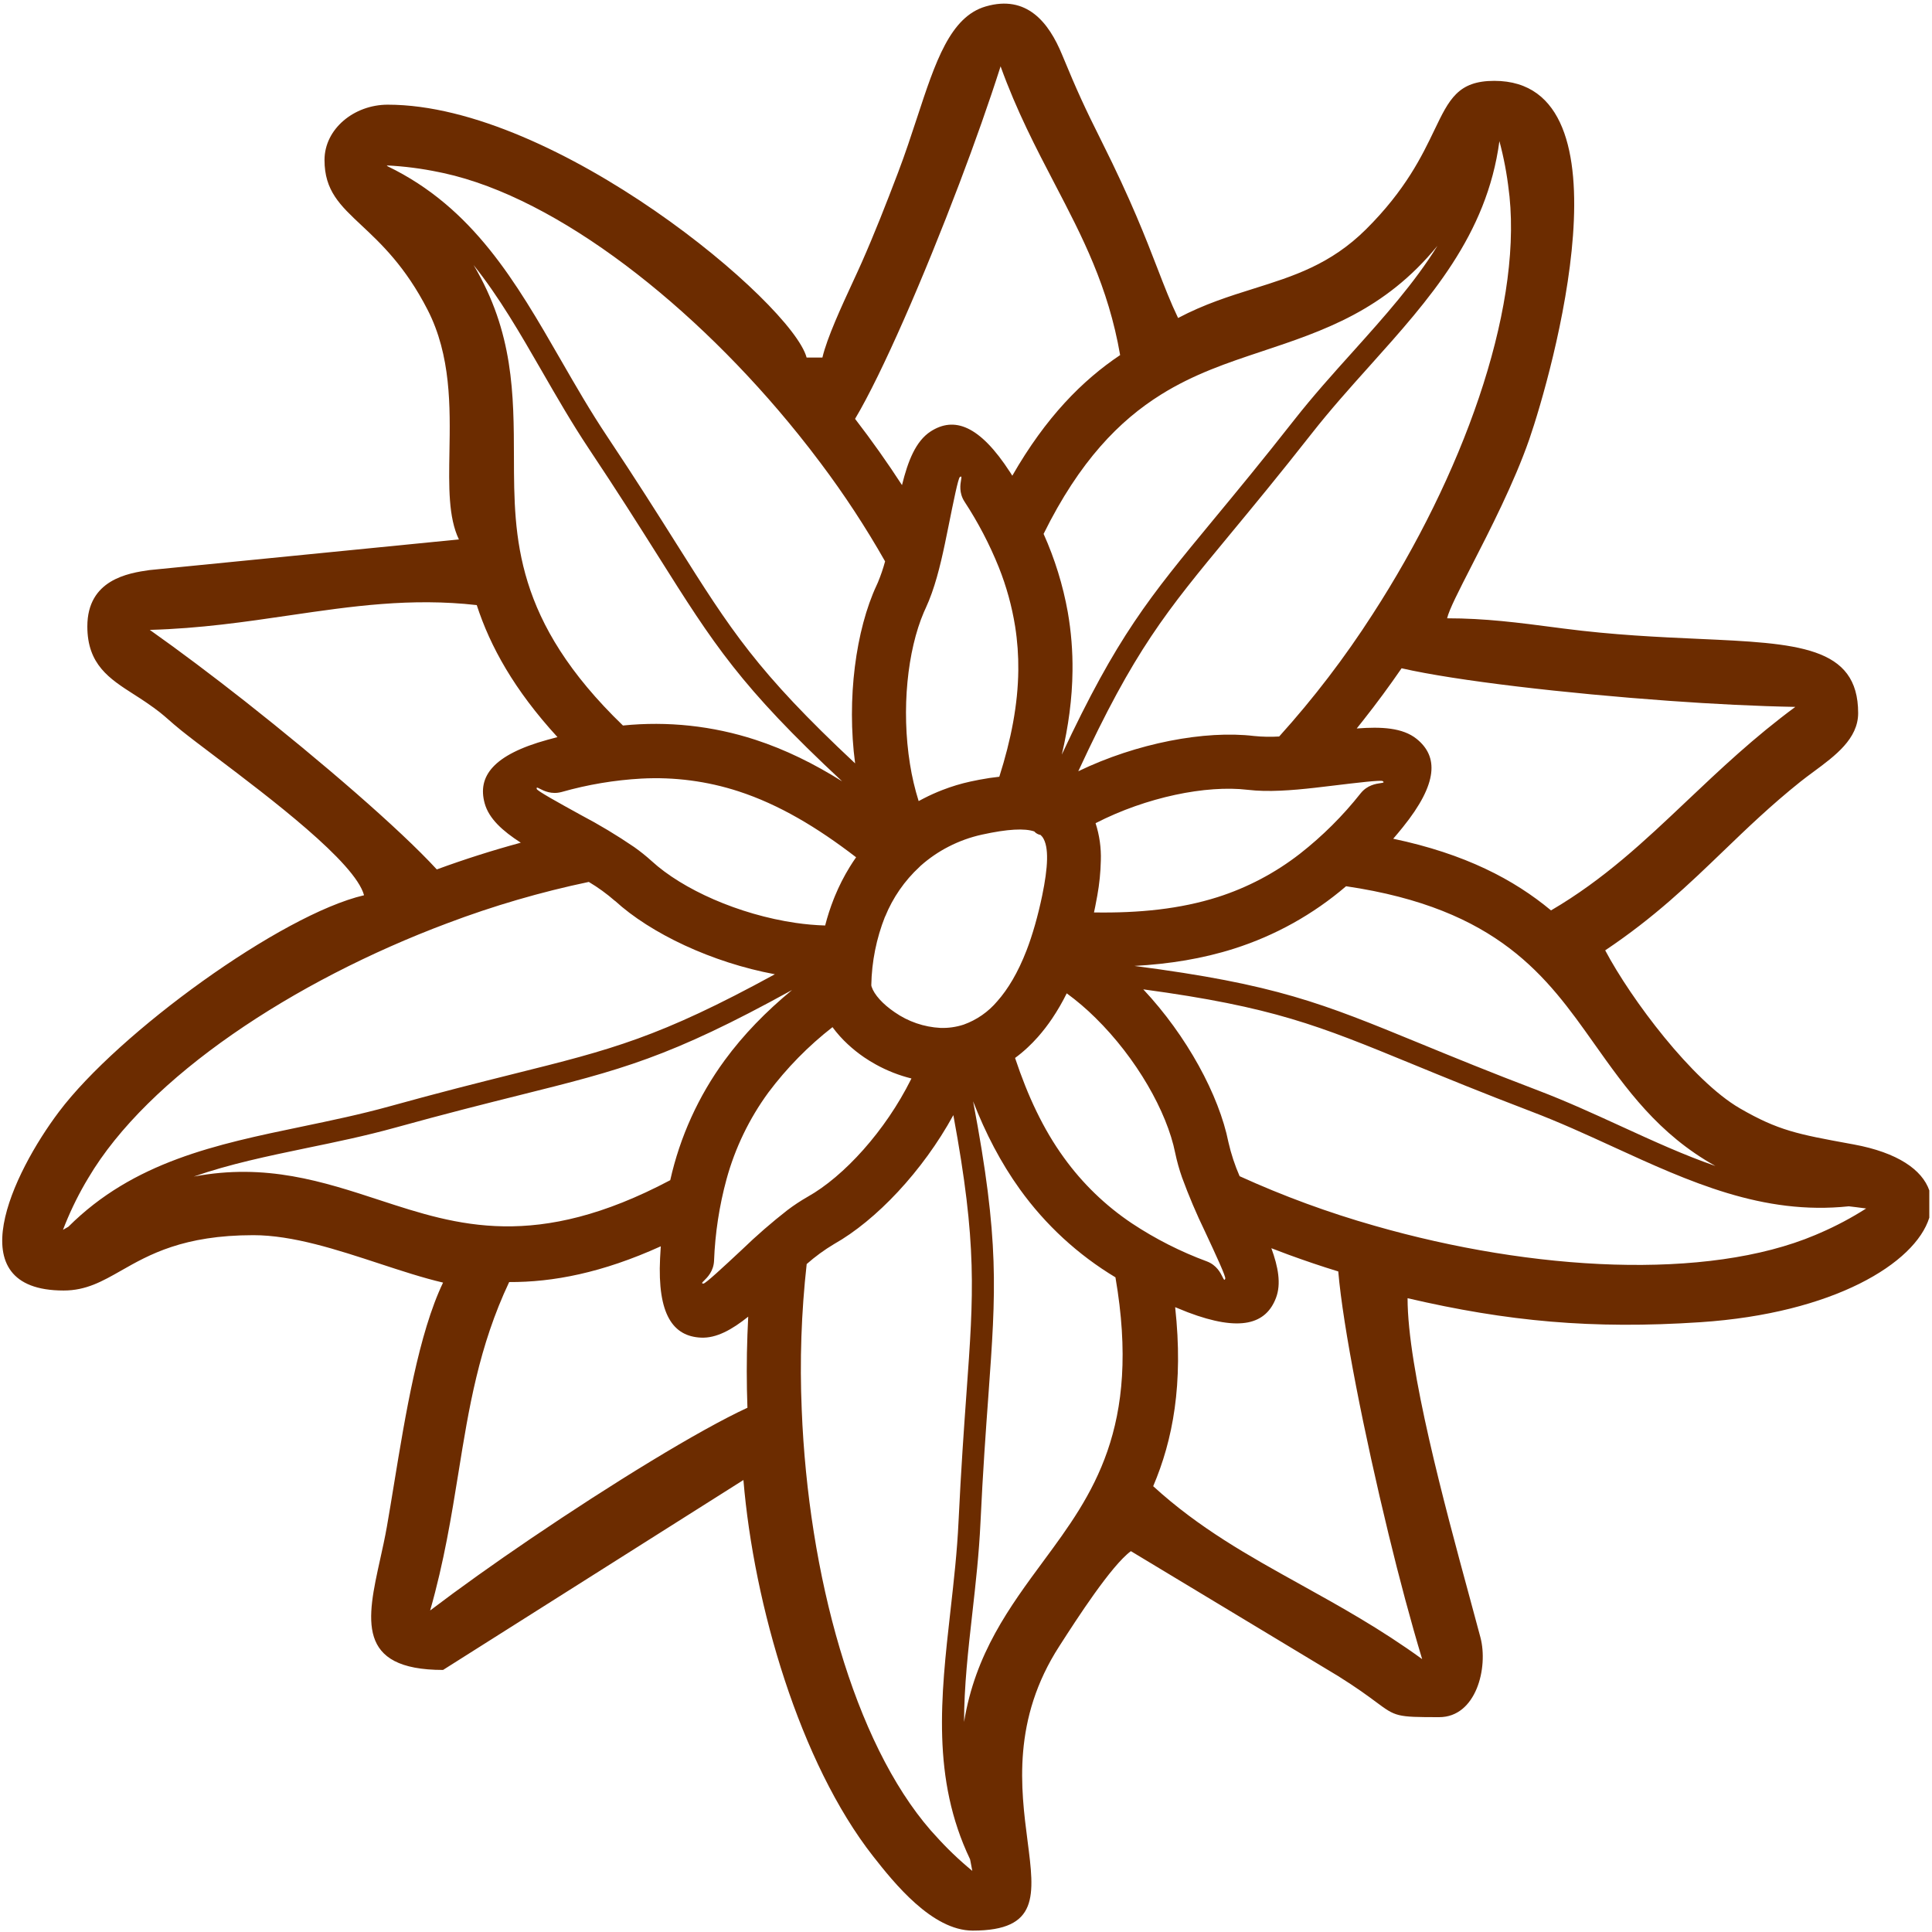 <svg width="691" height="691" viewBox="0 0 691 691" fill="none" xmlns="http://www.w3.org/2000/svg">
<g clip-path="url(#clip0_208_137)">
<path fill-rule="evenodd" clip-rule="evenodd" d="M294.145 127.875H288.491C283.321 108.527 198.971 37.441 138.682 37.441C126.578 37.441 116.064 46.155 116.064 57.226C116.064 68.208 121.617 73.409 129.322 80.627C136.275 87.14 144.981 95.295 152.941 110.82C161.339 127.198 161.024 145.512 160.747 161.62C160.534 173.981 160.343 185.043 164.131 192.932L53.491 203.894C45.809 204.972 31.239 207.347 31.239 224.054C31.239 237.696 39.166 242.769 47.892 248.353C49.315 249.264 50.759 250.188 52.194 251.166C56.644 254.206 58.215 255.586 60.31 257.427C61.457 258.435 62.761 259.582 64.782 261.214C67.727 263.586 71.95 266.778 76.853 270.484C96.495 285.331 127.061 308.435 130.205 320.197C100.544 327.103 42.319 369.378 21.063 397.668C4.621 419.5 -15.631 461.566 22.762 461.566C30.811 461.566 36.565 458.293 43.393 454.408C53.356 448.74 65.606 441.771 90.615 441.771C104.728 441.771 120.575 446.974 135.642 451.92C143.591 454.53 151.322 457.068 158.467 458.734C149.754 476.902 144.991 505.968 140.892 530.979C140.033 536.225 139.203 541.292 138.371 546.044C137.682 549.949 136.82 553.843 135.98 557.638C131.252 579.001 127.209 597.271 158.467 597.271L265.892 529.344C269.61 573.995 286.07 630.503 312.278 663.909C319.704 673.372 333.37 690.5 347.903 690.5C371.67 690.5 370.044 677.948 367.516 658.438C365.11 639.868 361.888 614.995 378.961 588.638L379.28 588.143C384.926 579.371 397.421 559.957 404.474 554.786L478.566 599.445C485.259 603.624 489.293 606.616 492.182 608.76C499.209 613.973 499.462 614.161 514.74 614.161C527.967 614.161 532.379 596.458 529.474 585.57C528.329 581.243 526.997 576.337 525.554 571.018C516.633 538.151 503.431 489.506 503.431 464.315C539.12 472.628 569.429 475.469 608.142 472.902C655.816 469.741 684.965 451.801 690.035 435.514V425.767C687.477 418.377 678.708 412.22 663.014 409.324L661.667 409.077C643.113 405.676 636.012 404.375 622.237 396.38C605.283 386.552 583.414 357.467 574.115 339.901C591.734 328.103 603.949 316.35 616.288 304.477C624.824 296.264 633.42 287.993 643.904 279.611C645.414 278.405 647.037 277.207 648.684 275.99C656.358 270.322 664.586 264.245 664.586 255.048C664.586 231.071 642.87 230.093 607.512 228.5C593.393 227.864 577.099 227.13 559.143 224.794C558.558 224.718 557.977 224.642 557.399 224.566L556.738 224.479C543.014 222.683 531.231 221.14 517.571 221.14C518.288 218.058 521.826 211.156 526.381 202.267C532.911 189.527 541.532 172.704 546.939 157.197C555.097 133.593 584.693 28.918 534.452 28.918C521.471 28.918 518.314 35.497 513.017 46.535C508.623 55.692 502.757 67.917 488.587 82C475.921 94.592 462.595 98.774 448.457 103.212C439.743 105.946 430.721 108.778 421.355 113.734C418.628 108.049 416.48 102.486 413.958 95.955C409.781 85.139 404.578 71.668 394.024 50.594C387.995 38.546 385.237 32.562 379.856 19.536C375.143 8.109 367.296 -1.994 352.544 2.308C339.849 6.013 334.576 22.064 328.003 42.07C325.954 48.308 323.778 54.931 321.212 61.684C316.854 73.148 312.744 83.607 308.195 93.902C307.323 95.88 306.226 98.253 305.028 100.846C300.987 109.591 295.79 120.838 294.145 127.875ZM322.609 173.503C317.411 165.491 311.793 157.553 305.828 149.807V149.798C315.52 133.556 330.483 98.945 343.125 65.63C348.67 51.033 353.795 36.518 357.869 23.729C363.599 39.622 370.503 52.86 377.217 65.733L377.335 65.959C387.063 84.603 396.39 102.498 400.628 126.998C387.127 136.05 374.074 149.186 362.061 170.141C362.017 170.07 361.972 170 361.927 169.929L361.815 169.751L361.808 169.739C361.639 169.471 361.471 169.203 361.294 168.935C350.296 151.935 341.207 148.921 332.839 154.32C327.505 157.8 324.737 164.879 322.609 173.503ZM383.592 239.93C383.677 232.89 383.111 225.857 381.902 218.92C380.17 209.279 377.265 199.886 373.252 190.95C386.15 164.834 400.446 150.373 415.208 141.147C426.997 133.777 439.086 129.75 451.013 125.778L451.107 125.746L451.114 125.744C473.417 118.318 495.211 111.062 514.121 87.912C505.853 101.275 495.077 113.29 484.037 125.6C476.848 133.575 469.54 141.723 462.836 150.264C451.401 164.83 442.187 175.972 434.348 185.452L434.061 185.798C410.932 213.783 399.602 227.504 379.763 269.885C382.141 259.798 383.488 249.878 383.592 239.93ZM369.918 297.372C370.293 297.794 370.759 298.134 371.286 298.364C371.57 298.487 371.864 298.576 372.164 298.629C372.338 298.788 372.497 298.956 372.64 299.132L372.886 299.424C375.27 302.867 374.823 310.267 372.749 320.316C372.009 323.86 371.16 327.358 370.182 330.784C369.19 334.243 368.173 337.309 367.131 339.983C364.08 347.857 360.527 353.767 356.718 358.069C353.509 361.892 349.341 364.793 344.642 366.473C341.966 367.345 339.159 367.74 336.347 367.643C330.48 367.337 324.816 365.394 319.996 362.034C315.694 359.12 312.689 355.74 311.775 353C311.695 352.795 311.646 352.578 311.629 352.359C311.779 343.952 313.444 335.641 316.543 327.824H316.58C319.32 321.071 323.515 315.005 328.866 310.057L329.305 309.628C332.311 306.959 335.641 304.679 339.216 302.841C343.009 300.883 347.041 299.426 351.21 298.51C360.464 296.482 366.467 296.201 369.918 297.372ZM385.658 275.85C405.802 232.374 416.937 218.913 440.002 191.03L440.239 190.743C448.182 181.142 457.533 169.84 469.038 155.188C475.777 146.591 482.86 138.694 489.836 130.917L489.914 130.83C511.318 106.955 531.776 84.134 536.278 50.483C537.846 56.319 538.973 62.265 539.65 68.27L539.897 70.307C544.108 112.035 522.879 170.406 490.907 219.733C480.981 235.178 469.812 249.786 457.511 263.415C454.499 263.598 451.478 263.538 448.476 263.233C431.026 261.154 406.584 265.744 385.658 275.85ZM301.204 279.454C264.746 245.48 255.286 230.476 235.363 198.842L235.04 198.331L235.039 198.329C228.523 187.998 220.86 175.849 210.562 160.412C204.524 151.342 199.071 141.878 193.709 132.561L193.649 132.458C185.992 119.178 178.508 106.199 169.392 94.805C183.71 118.915 183.765 141.043 183.816 163.674C183.88 192.384 183.953 222.017 222.803 259.488C238.78 257.868 254.92 259.608 270.185 264.594C280.903 268.097 291.117 273.121 301.204 279.454ZM305.843 273.031C302.776 249.971 306.087 225.258 313.547 209.292C313.602 209.17 313.658 209.046 313.714 208.922L313.715 208.921C313.744 208.856 313.773 208.792 313.802 208.727C313.838 208.649 313.873 208.57 313.908 208.492C313.924 208.456 313.939 208.421 313.955 208.386C313.977 208.335 314 208.284 314.022 208.233C315.027 205.805 315.875 203.315 316.562 200.779C309.65 188.6 301.965 176.877 293.551 165.683C290.957 162.212 288.287 158.771 285.54 155.361C248.59 109.423 199.674 70.864 158.723 61.922L157.042 61.574C150.876 60.279 144.618 59.472 138.325 59.163L138.694 59.502C169.218 74.279 184.521 100.844 200.523 128.642L200.658 128.875C205.848 137.889 211.126 147.053 217.13 156.046C227.452 171.52 235.336 184.017 242.022 194.631L242.029 194.641C261.43 225.435 270.722 240.183 305.843 273.031ZM357.412 277.812C361.623 264.567 364.08 252.016 364.208 239.72C364.267 234.479 363.888 229.242 363.076 224.063C361.917 216.817 359.959 209.722 357.238 202.907C353.935 194.693 349.826 186.826 344.971 179.422C342.947 176.289 343.469 173.242 343.746 171.63C343.917 170.628 343.994 170.18 343.308 170.607C342.678 171.128 341.024 179.331 339.188 188.456L339.153 188.63C337.574 196.445 335.89 204.779 333.278 212.097C332.62 213.969 331.89 215.751 331.095 217.486C330.867 217.961 330.647 218.455 330.428 218.957C324.573 232.604 322.307 253.669 325.468 273.309C326.175 277.781 327.21 282.196 328.565 286.517C329.14 286.198 329.716 285.887 330.291 285.604C332.499 284.46 334.768 283.438 337.087 282.544C340.335 281.28 343.676 280.273 347.081 279.529C348.159 279.292 349.218 279.073 350.26 278.881C352.762 278.406 355.147 278.049 357.412 277.812ZM264.174 283.036C278.561 287.731 292.2 295.844 306.194 306.614C305.408 307.728 304.659 308.87 303.929 310.057C301.886 313.374 300.114 316.851 298.63 320.453C298.466 320.836 298.311 321.22 298.165 321.604C296.957 324.674 295.941 327.816 295.123 331.013C291.591 330.903 288.068 330.592 284.572 330.081C264.202 327.103 244.096 318.087 233.071 307.966C231.09 306.174 229.003 304.502 226.822 302.96C220.686 298.774 214.315 294.943 207.74 291.487C199.519 286.956 192.156 282.891 191.955 282.169V282.023C191.858 281.486 192.246 281.685 193.042 282.094C194.481 282.833 197.252 284.256 200.898 283.256C210.199 280.613 219.763 279.008 229.417 278.47C241.185 277.838 252.969 279.386 264.174 283.036ZM274.808 390.753C281.396 381.959 289.129 374.082 297.8 367.332L297.773 367.405C299.402 369.611 301.237 371.657 303.253 373.516C305.061 375.194 306.991 376.736 309.027 378.129C310.379 379.052 311.803 379.929 313.283 380.742C317.282 382.954 321.554 384.631 325.99 385.729C325.98 385.751 325.97 385.773 325.959 385.796C325.945 385.825 325.931 385.854 325.916 385.883C325.901 385.915 325.884 385.946 325.868 385.977C325.857 385.998 325.846 386.019 325.834 386.04C316.691 404.41 301.883 420.752 288.83 428.06C286.348 429.481 283.959 431.058 281.677 432.782C275.991 437.215 270.545 441.947 265.363 446.959C258.493 453.381 252.327 459.09 251.587 459.09C250.776 459.052 251.093 458.74 251.812 458.033C252.98 456.885 255.207 454.694 255.387 450.941C255.762 441.078 257.257 431.291 259.845 421.766C262.906 410.605 267.976 400.095 274.808 390.753ZM363.049 378.394C367.561 391.941 373.097 403.825 380.496 414.02C387.145 423.259 395.396 431.232 404.858 437.56C413.235 443.109 422.225 447.671 431.651 451.152C435.169 452.485 436.561 455.312 437.29 456.793C437.74 457.707 437.938 458.108 438.228 457.327C438.492 456.624 434.948 448.987 430.975 440.465C427.912 434.145 425.168 427.675 422.753 421.081C421.749 418.22 420.934 415.296 420.314 412.329C417.373 397.613 406.466 378.449 391.805 364.043C388.602 360.869 385.167 357.937 381.528 355.273C379.996 358.378 378.26 361.379 376.331 364.254C374.77 366.577 373.058 368.796 371.206 370.895C370.019 372.246 368.795 373.488 367.552 374.648C366.13 375.981 364.629 377.23 363.058 378.385L363.049 378.394ZM391.278 326.345H391.247L391.275 326.363L391.278 326.345ZM391.278 326.345C407.471 326.608 422.095 325.109 435.496 320.864C446.154 317.465 456.128 312.208 464.955 305.335C473.025 299.014 480.314 291.756 486.668 283.713C489.035 280.78 492.135 280.331 493.756 280.096C494.751 279.953 495.189 279.89 494.561 279.383C493.985 278.917 485.609 279.922 476.291 281.046C468.326 282.014 459.794 283.036 451.966 282.872C450.002 282.826 448.083 282.699 446.229 282.48C431.431 280.726 410.028 285.074 391.841 294.419C393.239 298.734 393.876 303.259 393.723 307.792C393.632 311.99 393.21 316.175 392.462 320.307C392.243 321.585 391.996 322.883 391.722 324.216C391.577 324.932 391.432 325.639 391.278 326.345ZM219.926 322.207C217.026 319.668 213.901 317.399 210.59 315.428C193.39 319.034 176.495 323.967 160.057 330.181C104.865 350.862 52.916 385.172 31.568 421.337L30.398 423.31C27.35 428.615 24.717 434.149 22.524 439.862L24.45 438.762C47.822 415.454 77.295 409.316 108.116 402.911C118.457 400.755 128.971 398.564 139.357 395.686C157.272 390.715 171.235 387.219 183.087 384.252L183.091 384.251L183.788 384.076C218.822 375.347 235.727 371.091 277.143 348.454C254.668 344.275 232.696 333.87 219.944 322.178L219.926 322.207ZM283.287 354.087C273.981 361.775 265.917 370.023 259.168 379.243C249.804 392.038 243.183 406.631 239.721 422.104C191.705 447.522 163.474 438.291 136.082 429.334L136.042 429.32C115.384 422.551 95.171 415.931 69.303 420.808C82.124 416.339 95.762 413.501 109.686 410.602L109.724 410.594C120.174 408.447 130.807 406.237 141.449 403.286C159.253 398.354 173.548 394.772 185.698 391.73C222.115 382.642 239.296 378.344 283.287 354.087ZM481.471 316.945L481.437 316.974L481.425 316.971L481.471 316.945ZM613.539 417.026C593.086 405.611 581.671 389.499 570.032 373.069C553.28 349.421 535.971 324.996 481.437 316.974C469.712 327.029 456.082 334.621 441.361 339.298C430.082 342.884 418.275 344.786 405.735 345.474C456.434 352.064 472.836 358.8 507.79 373.155L508.184 373.316C519.47 377.952 532.748 383.407 550.301 390.087C560.242 393.879 569.939 398.317 579.519 402.701L580.199 403.012L580.206 403.015C591.391 408.137 602.379 413.169 613.539 417.026ZM661.252 431.447C630.498 434.697 604.285 422.694 576.929 410.156L576.743 410.07C567.276 405.732 557.679 401.334 547.497 397.467C530.232 390.881 516.502 385.245 504.837 380.449L504.82 380.441C471.541 366.777 455.407 360.153 408.904 353.851C424.491 370.471 436 391.694 439.369 408.566C440.32 412.719 441.656 416.773 443.361 420.678C458.989 427.791 475.13 433.719 491.647 438.409C548.365 454.678 610.563 458.039 649.185 441.743L651.011 440.958C656.716 438.489 662.214 435.569 667.454 432.225L663.873 431.759C662.99 431.66 662.116 431.556 661.252 431.447ZM364.775 425.365C373.915 438.085 385.556 448.806 398.984 456.871L398.957 456.889C408.247 510.811 390.534 534.834 373.379 558.091C360.965 574.908 348.806 591.402 344.809 615.879C344.809 603.21 346.263 590.302 347.746 577.143L347.748 577.129L347.79 576.75C348.964 566.294 350.156 555.676 350.671 544.692C351.53 526.285 352.598 511.569 353.512 499.073L353.515 499.025C356.229 461.477 357.507 443.801 348.038 393.901C352.532 405.415 357.954 415.87 364.775 425.365ZM346.954 664.997C333.185 636.164 336.483 606.843 339.925 576.245L339.972 575.831C341.145 565.423 342.337 554.856 342.824 544.307C343.738 525.289 344.77 510.793 345.656 498.47L345.659 498.427C348.264 462.489 349.526 445.076 340.977 398.836C330.013 418.881 313.337 436.49 298.31 444.95C294.833 447.027 291.555 449.422 288.518 452.102C286.592 469.387 285.999 486.794 286.746 504.17C289.075 563.052 305.372 623.113 332.94 654.719L334.365 656.281C338.487 660.911 342.965 665.211 347.757 669.143L347.071 665.562C347.032 665.374 346.993 665.185 346.954 664.997ZM156.275 310.943C166.223 307.29 176.262 304.111 186.264 301.398C179.778 297.214 174.855 292.811 173.348 287.312C170.708 277.73 176.316 269.956 195.846 264.585L196.44 264.428L199.208 263.68L199.391 263.635C183.926 246.772 175.312 231.188 170.516 216.417C146.921 213.747 125.763 216.841 103.831 220.049L103.511 220.096C87.715 222.417 71.533 224.796 53.573 225.287C64.151 232.759 75.917 241.611 87.682 250.864C114.895 272.322 142.847 296.409 156.193 310.924L156.275 310.943ZM501.293 239.017C496.936 245.347 492.368 251.558 487.591 257.596C487.316 257.941 487.042 258.287 486.769 258.632L486.75 258.656L486.745 258.661C486.245 259.291 485.746 259.922 485.243 260.547C494.122 259.862 501.686 260.273 506.664 264.265C514.429 270.513 514.438 280.105 501.74 295.853C500.599 297.269 499.457 298.648 498.297 299.982C524.038 305.399 541.495 314.597 554.74 325.614C573.649 314.561 588.191 300.795 603.245 286.536L603.522 286.273H603.523C615.31 275.12 627.395 263.687 642.114 252.829C628.466 252.582 612.755 251.805 596.732 250.645C560.029 248.005 520.841 243.493 501.293 239.017ZM460.982 448.805C466.764 450.906 472.629 452.915 478.639 454.742V454.669C480.311 474.537 487.939 512.939 496.616 548.638C500.48 564.578 504.628 580.08 508.647 593.398C493.828 582.635 479.283 574.562 465.092 566.688L465.09 566.687L464.992 566.633C446.613 556.439 428.892 546.592 412.449 531.556C419.465 515.095 423.32 495.017 420.305 467.522C421.785 468.131 423.289 468.74 424.818 469.349C443.717 476.519 452.825 473.532 456.369 464.206C458.278 459.182 457.164 453.153 454.716 446.439C456.789 447.243 458.881 448.037 460.982 448.805ZM267.325 503.467C267.015 494.725 267.006 486.01 267.325 477.405C267.404 475.237 267.499 473.076 267.608 470.92C261.799 475.56 256.236 478.684 250.7 478.419C240.752 477.954 235.098 470.198 236.085 450.001C236.149 448.595 236.231 447.197 236.331 445.818V445.754C215.321 455.272 197.737 458.615 182.108 458.542C171.265 481.507 167.693 503.604 163.993 526.568L163.99 526.59C161.433 542.414 158.812 558.638 153.845 576.005C164.505 567.911 176.956 559.042 189.808 550.328C218.582 530.816 249.86 511.56 267.389 503.467H267.325Z" fill="#6C2C00"/>
</g>
<defs>
<clipPath id="clip0_208_137">
<rect width="691" height="690" fill="white" transform="translate(0 0.5)"/>
</clipPath>
</defs>
</svg>
